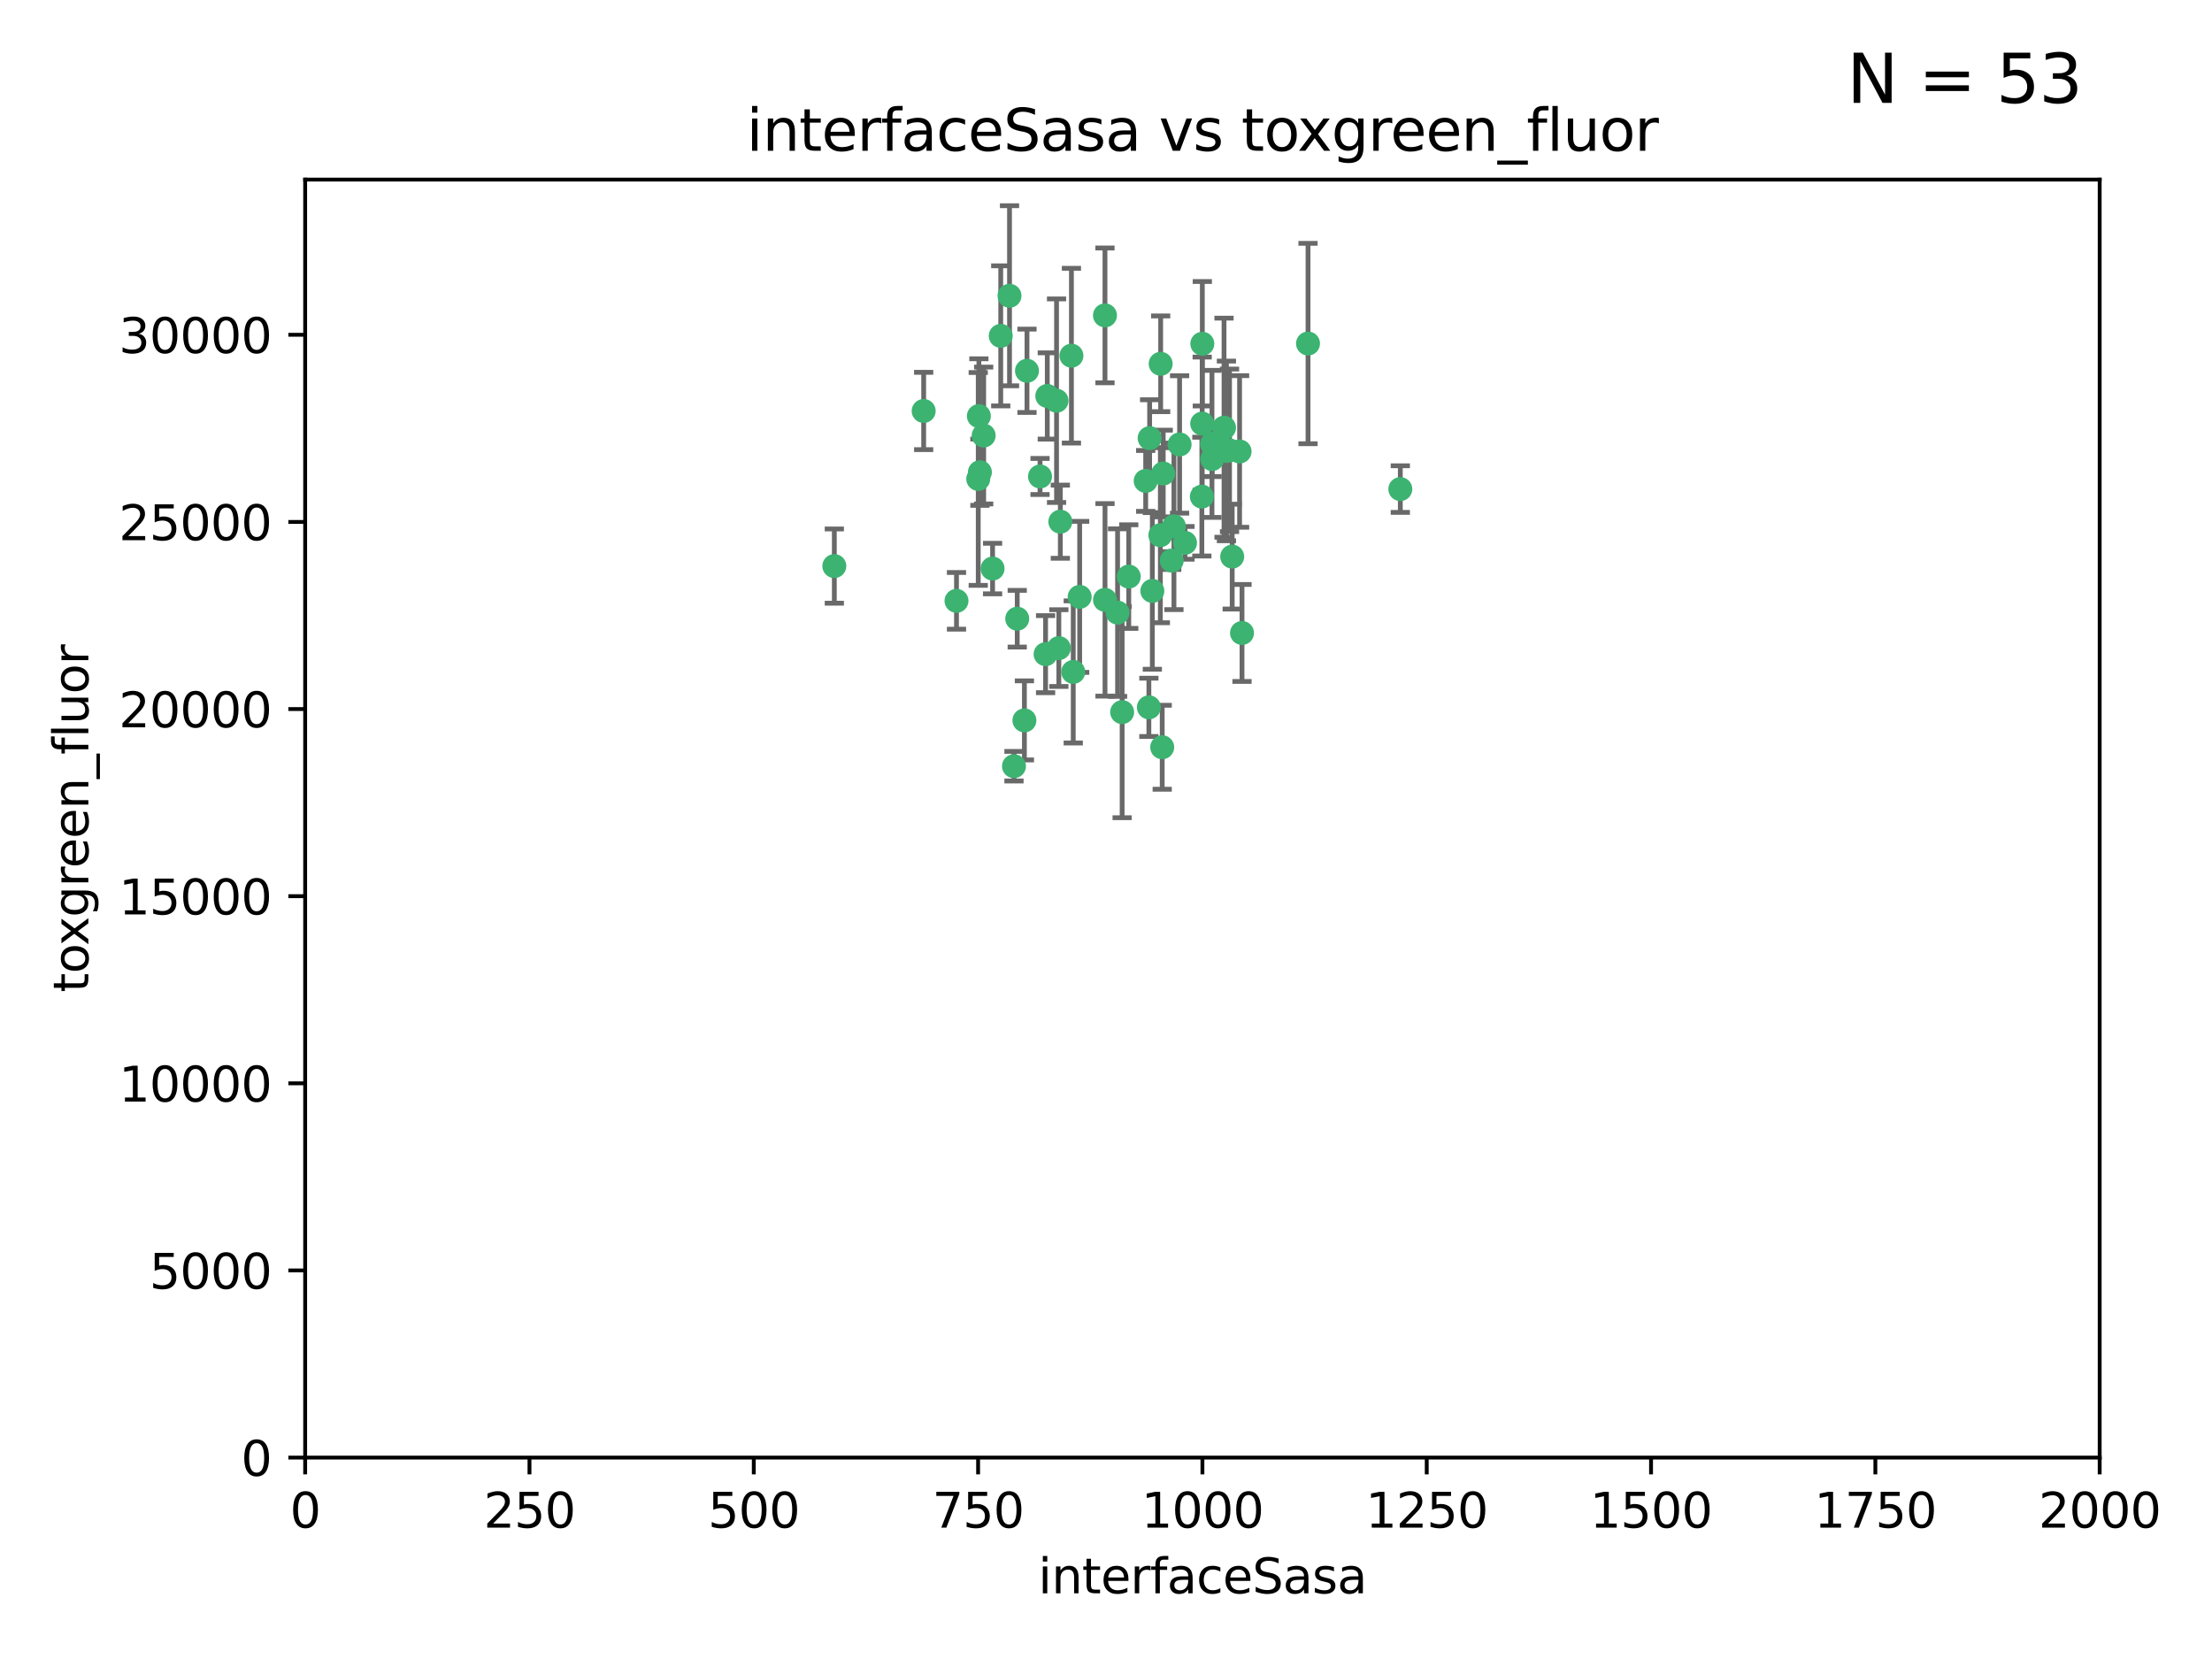 <?xml version="1.0" encoding="utf-8" standalone="no"?>
<!DOCTYPE svg PUBLIC "-//W3C//DTD SVG 1.1//EN"
  "http://www.w3.org/Graphics/SVG/1.1/DTD/svg11.dtd">
<svg xmlns:xlink="http://www.w3.org/1999/xlink" width="460.8pt" height="345.6pt" viewBox="0 0 460.8 345.6" xmlns="http://www.w3.org/2000/svg" version="1.1">
 <defs>
  <style type="text/css">*{stroke-linejoin: round; stroke-linecap: butt}</style>
 </defs>
 <g id="figure_1">
  <g id="patch_1">
   <path d="M 0 345.6 
L 460.8 345.6 
L 460.8 0 
L 0 0 
z
" style="fill: #ffffff"/>
  </g>
  <g id="axes_1">
   <g id="patch_2">
    <path d="M 63.571 303.64 
L 437.4 303.64 
L 437.4 37.411 
L 63.571 37.411 
z
" style="fill: #ffffff"/>
   </g>
   <g id="PathCollection_1">
    <defs>
     <path id="m1c63b82107" d="M 0 1.118 
C 0.297 1.118 0.581 1 0.791 0.791 
C 1 0.581 1.118 0.297 1.118 0 
C 1.118 -0.297 1 -0.581 0.791 -0.791 
C 0.581 -1 0.297 -1.118 0 -1.118 
C -0.297 -1.118 -0.581 -1 -0.791 -0.791 
C -1 -0.581 -1.118 -0.297 -1.118 0 
C -1.118 0.297 -1 0.581 -0.791 0.791 
C -0.581 1 -0.297 1.118 0 1.118 
z
" style="stroke: #3cb371"/>
    </defs>
    <g clip-path="url(#p8915ba0eaf)">
     <use xlink:href="#m1c63b82107" x="272.484" y="71.562" style="fill: #3cb371; stroke: #3cb371"/>
     <use xlink:href="#m1c63b82107" x="242.323" y="98.642" style="fill: #3cb371; stroke: #3cb371"/>
     <use xlink:href="#m1c63b82107" x="239.489" y="91.274" style="fill: #3cb371; stroke: #3cb371"/>
     <use xlink:href="#m1c63b82107" x="250.437" y="88.246" style="fill: #3cb371; stroke: #3cb371"/>
     <use xlink:href="#m1c63b82107" x="218.168" y="82.485" style="fill: #3cb371; stroke: #3cb371"/>
     <use xlink:href="#m1c63b82107" x="254.987" y="89.097" style="fill: #3cb371; stroke: #3cb371"/>
     <use xlink:href="#m1c63b82107" x="220.886" y="108.676" style="fill: #3cb371; stroke: #3cb371"/>
     <use xlink:href="#m1c63b82107" x="241.787" y="75.786" style="fill: #3cb371; stroke: #3cb371"/>
     <use xlink:href="#m1c63b82107" x="258.229" y="94.046" style="fill: #3cb371; stroke: #3cb371"/>
     <use xlink:href="#m1c63b82107" x="230.194" y="124.965" style="fill: #3cb371; stroke: #3cb371"/>
     <use xlink:href="#m1c63b82107" x="255.489" y="93.933" style="fill: #3cb371; stroke: #3cb371"/>
     <use xlink:href="#m1c63b82107" x="256.689" y="115.953" style="fill: #3cb371; stroke: #3cb371"/>
     <use xlink:href="#m1c63b82107" x="244.553" y="109.646" style="fill: #3cb371; stroke: #3cb371"/>
     <use xlink:href="#m1c63b82107" x="250.368" y="103.453" style="fill: #3cb371; stroke: #3cb371"/>
     <use xlink:href="#m1c63b82107" x="230.187" y="65.701" style="fill: #3cb371; stroke: #3cb371"/>
     <use xlink:href="#m1c63b82107" x="240.054" y="123.098" style="fill: #3cb371; stroke: #3cb371"/>
     <use xlink:href="#m1c63b82107" x="246.854" y="113.087" style="fill: #3cb371; stroke: #3cb371"/>
     <use xlink:href="#m1c63b82107" x="223.198" y="74.096" style="fill: #3cb371; stroke: #3cb371"/>
     <use xlink:href="#m1c63b82107" x="258.734" y="131.86" style="fill: #3cb371; stroke: #3cb371"/>
     <use xlink:href="#m1c63b82107" x="256.134" y="93.812" style="fill: #3cb371; stroke: #3cb371"/>
     <use xlink:href="#m1c63b82107" x="233.762" y="148.348" style="fill: #3cb371; stroke: #3cb371"/>
     <use xlink:href="#m1c63b82107" x="235.142" y="120.112" style="fill: #3cb371; stroke: #3cb371"/>
     <use xlink:href="#m1c63b82107" x="220.097" y="83.475" style="fill: #3cb371; stroke: #3cb371"/>
     <use xlink:href="#m1c63b82107" x="241.725" y="111.491" style="fill: #3cb371; stroke: #3cb371"/>
     <use xlink:href="#m1c63b82107" x="238.669" y="100.184" style="fill: #3cb371; stroke: #3cb371"/>
     <use xlink:href="#m1c63b82107" x="252.51" y="95.627" style="fill: #3cb371; stroke: #3cb371"/>
     <use xlink:href="#m1c63b82107" x="206.772" y="118.44" style="fill: #3cb371; stroke: #3cb371"/>
     <use xlink:href="#m1c63b82107" x="244.091" y="116.779" style="fill: #3cb371; stroke: #3cb371"/>
     <use xlink:href="#m1c63b82107" x="211.908" y="128.887" style="fill: #3cb371; stroke: #3cb371"/>
     <use xlink:href="#m1c63b82107" x="213.404" y="150.071" style="fill: #3cb371; stroke: #3cb371"/>
     <use xlink:href="#m1c63b82107" x="204.131" y="98.37" style="fill: #3cb371; stroke: #3cb371"/>
     <use xlink:href="#m1c63b82107" x="245.731" y="92.588" style="fill: #3cb371; stroke: #3cb371"/>
     <use xlink:href="#m1c63b82107" x="216.658" y="99.258" style="fill: #3cb371; stroke: #3cb371"/>
     <use xlink:href="#m1c63b82107" x="204.916" y="90.728" style="fill: #3cb371; stroke: #3cb371"/>
     <use xlink:href="#m1c63b82107" x="192.417" y="85.613" style="fill: #3cb371; stroke: #3cb371"/>
     <use xlink:href="#m1c63b82107" x="291.711" y="101.886" style="fill: #3cb371; stroke: #3cb371"/>
     <use xlink:href="#m1c63b82107" x="224.916" y="124.337" style="fill: #3cb371; stroke: #3cb371"/>
     <use xlink:href="#m1c63b82107" x="250.465" y="71.61" style="fill: #3cb371; stroke: #3cb371"/>
     <use xlink:href="#m1c63b82107" x="199.256" y="125.166" style="fill: #3cb371; stroke: #3cb371"/>
     <use xlink:href="#m1c63b82107" x="220.577" y="135.009" style="fill: #3cb371; stroke: #3cb371"/>
     <use xlink:href="#m1c63b82107" x="242.11" y="155.667" style="fill: #3cb371; stroke: #3cb371"/>
     <use xlink:href="#m1c63b82107" x="223.577" y="139.974" style="fill: #3cb371; stroke: #3cb371"/>
     <use xlink:href="#m1c63b82107" x="208.473" y="69.968" style="fill: #3cb371; stroke: #3cb371"/>
     <use xlink:href="#m1c63b82107" x="203.92" y="86.674" style="fill: #3cb371; stroke: #3cb371"/>
     <use xlink:href="#m1c63b82107" x="239.332" y="147.35" style="fill: #3cb371; stroke: #3cb371"/>
     <use xlink:href="#m1c63b82107" x="210.301" y="61.614" style="fill: #3cb371; stroke: #3cb371"/>
     <use xlink:href="#m1c63b82107" x="252.476" y="92.47" style="fill: #3cb371; stroke: #3cb371"/>
     <use xlink:href="#m1c63b82107" x="203.785" y="99.771" style="fill: #3cb371; stroke: #3cb371"/>
     <use xlink:href="#m1c63b82107" x="213.94" y="77.242" style="fill: #3cb371; stroke: #3cb371"/>
     <use xlink:href="#m1c63b82107" x="211.23" y="159.611" style="fill: #3cb371; stroke: #3cb371"/>
     <use xlink:href="#m1c63b82107" x="232.811" y="127.616" style="fill: #3cb371; stroke: #3cb371"/>
     <use xlink:href="#m1c63b82107" x="217.815" y="136.272" style="fill: #3cb371; stroke: #3cb371"/>
     <use xlink:href="#m1c63b82107" x="173.806" y="117.924" style="fill: #3cb371; stroke: #3cb371"/>
    </g>
   </g>
   <g id="matplotlib.axis_1">
    <g id="xtick_1">
     <g id="line2d_1">
      <defs>
       <path id="mf399a875c9" d="M 0 0 
L 0 3.5 
" style="stroke: #000000; stroke-width: 0.8"/>
      </defs>
      <g>
       <use xlink:href="#mf399a875c9" x="63.571" y="303.64" style="stroke: #000000; stroke-width: 0.8"/>
      </g>
     </g>
     <g id="text_1">
      <!-- 0 -->
      <g transform="translate(60.39 318.238)scale(0.1 -0.1)">
       <defs>
        <path id="DejaVuSans-30" d="M 2034 4250 
Q 1547 4250 1301 3770 
Q 1056 3291 1056 2328 
Q 1056 1369 1301 889 
Q 1547 409 2034 409 
Q 2525 409 2770 889 
Q 3016 1369 3016 2328 
Q 3016 3291 2770 3770 
Q 2525 4250 2034 4250 
z
M 2034 4750 
Q 2819 4750 3233 4129 
Q 3647 3509 3647 2328 
Q 3647 1150 3233 529 
Q 2819 -91 2034 -91 
Q 1250 -91 836 529 
Q 422 1150 422 2328 
Q 422 3509 836 4129 
Q 1250 4750 2034 4750 
z
" transform="scale(0.016)"/>
       </defs>
       <use xlink:href="#DejaVuSans-30"/>
      </g>
     </g>
    </g>
    <g id="xtick_2">
     <g id="line2d_2">
      <g>
       <use xlink:href="#mf399a875c9" x="110.3" y="303.64" style="stroke: #000000; stroke-width: 0.8"/>
      </g>
     </g>
     <g id="text_2">
      <!-- 250 -->
      <g transform="translate(100.756 318.238)scale(0.1 -0.1)">
       <defs>
        <path id="DejaVuSans-32" d="M 1228 531 
L 3431 531 
L 3431 0 
L 469 0 
L 469 531 
Q 828 903 1448 1529 
Q 2069 2156 2228 2338 
Q 2531 2678 2651 2914 
Q 2772 3150 2772 3378 
Q 2772 3750 2511 3984 
Q 2250 4219 1831 4219 
Q 1534 4219 1204 4116 
Q 875 4013 500 3803 
L 500 4441 
Q 881 4594 1212 4672 
Q 1544 4750 1819 4750 
Q 2544 4750 2975 4387 
Q 3406 4025 3406 3419 
Q 3406 3131 3298 2873 
Q 3191 2616 2906 2266 
Q 2828 2175 2409 1742 
Q 1991 1309 1228 531 
z
" transform="scale(0.016)"/>
        <path id="DejaVuSans-35" d="M 691 4666 
L 3169 4666 
L 3169 4134 
L 1269 4134 
L 1269 2991 
Q 1406 3038 1543 3061 
Q 1681 3084 1819 3084 
Q 2600 3084 3056 2656 
Q 3513 2228 3513 1497 
Q 3513 744 3044 326 
Q 2575 -91 1722 -91 
Q 1428 -91 1123 -41 
Q 819 9 494 109 
L 494 744 
Q 775 591 1075 516 
Q 1375 441 1709 441 
Q 2250 441 2565 725 
Q 2881 1009 2881 1497 
Q 2881 1984 2565 2268 
Q 2250 2553 1709 2553 
Q 1456 2553 1204 2497 
Q 953 2441 691 2322 
L 691 4666 
z
" transform="scale(0.016)"/>
       </defs>
       <use xlink:href="#DejaVuSans-32"/>
       <use xlink:href="#DejaVuSans-35" x="63.623"/>
       <use xlink:href="#DejaVuSans-30" x="127.246"/>
      </g>
     </g>
    </g>
    <g id="xtick_3">
     <g id="line2d_3">
      <g>
       <use xlink:href="#mf399a875c9" x="157.028" y="303.64" style="stroke: #000000; stroke-width: 0.8"/>
      </g>
     </g>
     <g id="text_3">
      <!-- 500 -->
      <g transform="translate(147.485 318.238)scale(0.1 -0.1)">
       <use xlink:href="#DejaVuSans-35"/>
       <use xlink:href="#DejaVuSans-30" x="63.623"/>
       <use xlink:href="#DejaVuSans-30" x="127.246"/>
      </g>
     </g>
    </g>
    <g id="xtick_4">
     <g id="line2d_4">
      <g>
       <use xlink:href="#mf399a875c9" x="203.757" y="303.64" style="stroke: #000000; stroke-width: 0.8"/>
      </g>
     </g>
     <g id="text_4">
      <!-- 750 -->
      <g transform="translate(194.213 318.238)scale(0.1 -0.1)">
       <defs>
        <path id="DejaVuSans-37" d="M 525 4666 
L 3525 4666 
L 3525 4397 
L 1831 0 
L 1172 0 
L 2766 4134 
L 525 4134 
L 525 4666 
z
" transform="scale(0.016)"/>
       </defs>
       <use xlink:href="#DejaVuSans-37"/>
       <use xlink:href="#DejaVuSans-35" x="63.623"/>
       <use xlink:href="#DejaVuSans-30" x="127.246"/>
      </g>
     </g>
    </g>
    <g id="xtick_5">
     <g id="line2d_5">
      <g>
       <use xlink:href="#mf399a875c9" x="250.486" y="303.64" style="stroke: #000000; stroke-width: 0.8"/>
      </g>
     </g>
     <g id="text_5">
      <!-- 1000 -->
      <g transform="translate(237.761 318.238)scale(0.1 -0.1)">
       <defs>
        <path id="DejaVuSans-31" d="M 794 531 
L 1825 531 
L 1825 4091 
L 703 3866 
L 703 4441 
L 1819 4666 
L 2450 4666 
L 2450 531 
L 3481 531 
L 3481 0 
L 794 0 
L 794 531 
z
" transform="scale(0.016)"/>
       </defs>
       <use xlink:href="#DejaVuSans-31"/>
       <use xlink:href="#DejaVuSans-30" x="63.623"/>
       <use xlink:href="#DejaVuSans-30" x="127.246"/>
       <use xlink:href="#DejaVuSans-30" x="190.869"/>
      </g>
     </g>
    </g>
    <g id="xtick_6">
     <g id="line2d_6">
      <g>
       <use xlink:href="#mf399a875c9" x="297.214" y="303.64" style="stroke: #000000; stroke-width: 0.8"/>
      </g>
     </g>
     <g id="text_6">
      <!-- 1250 -->
      <g transform="translate(284.489 318.238)scale(0.1 -0.1)">
       <use xlink:href="#DejaVuSans-31"/>
       <use xlink:href="#DejaVuSans-32" x="63.623"/>
       <use xlink:href="#DejaVuSans-35" x="127.246"/>
       <use xlink:href="#DejaVuSans-30" x="190.869"/>
      </g>
     </g>
    </g>
    <g id="xtick_7">
     <g id="line2d_7">
      <g>
       <use xlink:href="#mf399a875c9" x="343.943" y="303.64" style="stroke: #000000; stroke-width: 0.8"/>
      </g>
     </g>
     <g id="text_7">
      <!-- 1500 -->
      <g transform="translate(331.218 318.238)scale(0.1 -0.1)">
       <use xlink:href="#DejaVuSans-31"/>
       <use xlink:href="#DejaVuSans-35" x="63.623"/>
       <use xlink:href="#DejaVuSans-30" x="127.246"/>
       <use xlink:href="#DejaVuSans-30" x="190.869"/>
      </g>
     </g>
    </g>
    <g id="xtick_8">
     <g id="line2d_8">
      <g>
       <use xlink:href="#mf399a875c9" x="390.671" y="303.64" style="stroke: #000000; stroke-width: 0.8"/>
      </g>
     </g>
     <g id="text_8">
      <!-- 1750 -->
      <g transform="translate(377.946 318.238)scale(0.1 -0.1)">
       <use xlink:href="#DejaVuSans-31"/>
       <use xlink:href="#DejaVuSans-37" x="63.623"/>
       <use xlink:href="#DejaVuSans-35" x="127.246"/>
       <use xlink:href="#DejaVuSans-30" x="190.869"/>
      </g>
     </g>
    </g>
    <g id="xtick_9">
     <g id="line2d_9">
      <g>
       <use xlink:href="#mf399a875c9" x="437.4" y="303.64" style="stroke: #000000; stroke-width: 0.8"/>
      </g>
     </g>
     <g id="text_9">
      <!-- 2000 -->
      <g transform="translate(424.675 318.238)scale(0.1 -0.1)">
       <use xlink:href="#DejaVuSans-32"/>
       <use xlink:href="#DejaVuSans-30" x="63.623"/>
       <use xlink:href="#DejaVuSans-30" x="127.246"/>
       <use xlink:href="#DejaVuSans-30" x="190.869"/>
      </g>
     </g>
    </g>
    <g id="text_10">
     <!-- interfaceSasa -->
     <g transform="translate(216.279 331.917)scale(0.1 -0.1)">
      <defs>
       <path id="DejaVuSans-69" d="M 603 3500 
L 1178 3500 
L 1178 0 
L 603 0 
L 603 3500 
z
M 603 4863 
L 1178 4863 
L 1178 4134 
L 603 4134 
L 603 4863 
z
" transform="scale(0.016)"/>
       <path id="DejaVuSans-6e" d="M 3513 2113 
L 3513 0 
L 2938 0 
L 2938 2094 
Q 2938 2591 2744 2837 
Q 2550 3084 2163 3084 
Q 1697 3084 1428 2787 
Q 1159 2491 1159 1978 
L 1159 0 
L 581 0 
L 581 3500 
L 1159 3500 
L 1159 2956 
Q 1366 3272 1645 3428 
Q 1925 3584 2291 3584 
Q 2894 3584 3203 3211 
Q 3513 2838 3513 2113 
z
" transform="scale(0.016)"/>
       <path id="DejaVuSans-74" d="M 1172 4494 
L 1172 3500 
L 2356 3500 
L 2356 3053 
L 1172 3053 
L 1172 1153 
Q 1172 725 1289 603 
Q 1406 481 1766 481 
L 2356 481 
L 2356 0 
L 1766 0 
Q 1100 0 847 248 
Q 594 497 594 1153 
L 594 3053 
L 172 3053 
L 172 3500 
L 594 3500 
L 594 4494 
L 1172 4494 
z
" transform="scale(0.016)"/>
       <path id="DejaVuSans-65" d="M 3597 1894 
L 3597 1613 
L 953 1613 
Q 991 1019 1311 708 
Q 1631 397 2203 397 
Q 2534 397 2845 478 
Q 3156 559 3463 722 
L 3463 178 
Q 3153 47 2828 -22 
Q 2503 -91 2169 -91 
Q 1331 -91 842 396 
Q 353 884 353 1716 
Q 353 2575 817 3079 
Q 1281 3584 2069 3584 
Q 2775 3584 3186 3129 
Q 3597 2675 3597 1894 
z
M 3022 2063 
Q 3016 2534 2758 2815 
Q 2500 3097 2075 3097 
Q 1594 3097 1305 2825 
Q 1016 2553 972 2059 
L 3022 2063 
z
" transform="scale(0.016)"/>
       <path id="DejaVuSans-72" d="M 2631 2963 
Q 2534 3019 2420 3045 
Q 2306 3072 2169 3072 
Q 1681 3072 1420 2755 
Q 1159 2438 1159 1844 
L 1159 0 
L 581 0 
L 581 3500 
L 1159 3500 
L 1159 2956 
Q 1341 3275 1631 3429 
Q 1922 3584 2338 3584 
Q 2397 3584 2469 3576 
Q 2541 3569 2628 3553 
L 2631 2963 
z
" transform="scale(0.016)"/>
       <path id="DejaVuSans-66" d="M 2375 4863 
L 2375 4384 
L 1825 4384 
Q 1516 4384 1395 4259 
Q 1275 4134 1275 3809 
L 1275 3500 
L 2222 3500 
L 2222 3053 
L 1275 3053 
L 1275 0 
L 697 0 
L 697 3053 
L 147 3053 
L 147 3500 
L 697 3500 
L 697 3744 
Q 697 4328 969 4595 
Q 1241 4863 1831 4863 
L 2375 4863 
z
" transform="scale(0.016)"/>
       <path id="DejaVuSans-61" d="M 2194 1759 
Q 1497 1759 1228 1600 
Q 959 1441 959 1056 
Q 959 750 1161 570 
Q 1363 391 1709 391 
Q 2188 391 2477 730 
Q 2766 1069 2766 1631 
L 2766 1759 
L 2194 1759 
z
M 3341 1997 
L 3341 0 
L 2766 0 
L 2766 531 
Q 2569 213 2275 61 
Q 1981 -91 1556 -91 
Q 1019 -91 701 211 
Q 384 513 384 1019 
Q 384 1609 779 1909 
Q 1175 2209 1959 2209 
L 2766 2209 
L 2766 2266 
Q 2766 2663 2505 2880 
Q 2244 3097 1772 3097 
Q 1472 3097 1187 3025 
Q 903 2953 641 2809 
L 641 3341 
Q 956 3463 1253 3523 
Q 1550 3584 1831 3584 
Q 2591 3584 2966 3190 
Q 3341 2797 3341 1997 
z
" transform="scale(0.016)"/>
       <path id="DejaVuSans-63" d="M 3122 3366 
L 3122 2828 
Q 2878 2963 2633 3030 
Q 2388 3097 2138 3097 
Q 1578 3097 1268 2742 
Q 959 2388 959 1747 
Q 959 1106 1268 751 
Q 1578 397 2138 397 
Q 2388 397 2633 464 
Q 2878 531 3122 666 
L 3122 134 
Q 2881 22 2623 -34 
Q 2366 -91 2075 -91 
Q 1284 -91 818 406 
Q 353 903 353 1747 
Q 353 2603 823 3093 
Q 1294 3584 2113 3584 
Q 2378 3584 2631 3529 
Q 2884 3475 3122 3366 
z
" transform="scale(0.016)"/>
       <path id="DejaVuSans-53" d="M 3425 4513 
L 3425 3897 
Q 3066 4069 2747 4153 
Q 2428 4238 2131 4238 
Q 1616 4238 1336 4038 
Q 1056 3838 1056 3469 
Q 1056 3159 1242 3001 
Q 1428 2844 1947 2747 
L 2328 2669 
Q 3034 2534 3370 2195 
Q 3706 1856 3706 1288 
Q 3706 609 3251 259 
Q 2797 -91 1919 -91 
Q 1588 -91 1214 -16 
Q 841 59 441 206 
L 441 856 
Q 825 641 1194 531 
Q 1563 422 1919 422 
Q 2459 422 2753 634 
Q 3047 847 3047 1241 
Q 3047 1584 2836 1778 
Q 2625 1972 2144 2069 
L 1759 2144 
Q 1053 2284 737 2584 
Q 422 2884 422 3419 
Q 422 4038 858 4394 
Q 1294 4750 2059 4750 
Q 2388 4750 2728 4690 
Q 3069 4631 3425 4513 
z
" transform="scale(0.016)"/>
       <path id="DejaVuSans-73" d="M 2834 3397 
L 2834 2853 
Q 2591 2978 2328 3040 
Q 2066 3103 1784 3103 
Q 1356 3103 1142 2972 
Q 928 2841 928 2578 
Q 928 2378 1081 2264 
Q 1234 2150 1697 2047 
L 1894 2003 
Q 2506 1872 2764 1633 
Q 3022 1394 3022 966 
Q 3022 478 2636 193 
Q 2250 -91 1575 -91 
Q 1294 -91 989 -36 
Q 684 19 347 128 
L 347 722 
Q 666 556 975 473 
Q 1284 391 1588 391 
Q 1994 391 2212 530 
Q 2431 669 2431 922 
Q 2431 1156 2273 1281 
Q 2116 1406 1581 1522 
L 1381 1569 
Q 847 1681 609 1914 
Q 372 2147 372 2553 
Q 372 3047 722 3315 
Q 1072 3584 1716 3584 
Q 2034 3584 2315 3537 
Q 2597 3491 2834 3397 
z
" transform="scale(0.016)"/>
      </defs>
      <use xlink:href="#DejaVuSans-69"/>
      <use xlink:href="#DejaVuSans-6e" x="27.783"/>
      <use xlink:href="#DejaVuSans-74" x="91.162"/>
      <use xlink:href="#DejaVuSans-65" x="130.371"/>
      <use xlink:href="#DejaVuSans-72" x="191.895"/>
      <use xlink:href="#DejaVuSans-66" x="233.008"/>
      <use xlink:href="#DejaVuSans-61" x="268.213"/>
      <use xlink:href="#DejaVuSans-63" x="329.492"/>
      <use xlink:href="#DejaVuSans-65" x="384.473"/>
      <use xlink:href="#DejaVuSans-53" x="445.996"/>
      <use xlink:href="#DejaVuSans-61" x="509.473"/>
      <use xlink:href="#DejaVuSans-73" x="570.752"/>
      <use xlink:href="#DejaVuSans-61" x="622.852"/>
     </g>
    </g>
   </g>
   <g id="matplotlib.axis_2">
    <g id="ytick_1">
     <g id="line2d_10">
      <defs>
       <path id="mf61029eb25" d="M 0 0 
L -3.5 0 
" style="stroke: #000000; stroke-width: 0.8"/>
      </defs>
      <g>
       <use xlink:href="#mf61029eb25" x="63.571" y="303.64" style="stroke: #000000; stroke-width: 0.8"/>
      </g>
     </g>
     <g id="text_11">
      <!-- 0 -->
      <g transform="translate(50.209 307.439)scale(0.1 -0.1)">
       <use xlink:href="#DejaVuSans-30"/>
      </g>
     </g>
    </g>
    <g id="ytick_2">
     <g id="line2d_11">
      <g>
       <use xlink:href="#mf61029eb25" x="63.571" y="264.657" style="stroke: #000000; stroke-width: 0.8"/>
      </g>
     </g>
     <g id="text_12">
      <!-- 5000 -->
      <g transform="translate(31.121 268.457)scale(0.1 -0.1)">
       <use xlink:href="#DejaVuSans-35"/>
       <use xlink:href="#DejaVuSans-30" x="63.623"/>
       <use xlink:href="#DejaVuSans-30" x="127.246"/>
       <use xlink:href="#DejaVuSans-30" x="190.869"/>
      </g>
     </g>
    </g>
    <g id="ytick_3">
     <g id="line2d_12">
      <g>
       <use xlink:href="#mf61029eb25" x="63.571" y="225.675" style="stroke: #000000; stroke-width: 0.8"/>
      </g>
     </g>
     <g id="text_13">
      <!-- 10000 -->
      <g transform="translate(24.759 229.474)scale(0.1 -0.1)">
       <use xlink:href="#DejaVuSans-31"/>
       <use xlink:href="#DejaVuSans-30" x="63.623"/>
       <use xlink:href="#DejaVuSans-30" x="127.246"/>
       <use xlink:href="#DejaVuSans-30" x="190.869"/>
       <use xlink:href="#DejaVuSans-30" x="254.492"/>
      </g>
     </g>
    </g>
    <g id="ytick_4">
     <g id="line2d_13">
      <g>
       <use xlink:href="#mf61029eb25" x="63.571" y="186.692" style="stroke: #000000; stroke-width: 0.8"/>
      </g>
     </g>
     <g id="text_14">
      <!-- 15000 -->
      <g transform="translate(24.759 190.492)scale(0.1 -0.1)">
       <use xlink:href="#DejaVuSans-31"/>
       <use xlink:href="#DejaVuSans-35" x="63.623"/>
       <use xlink:href="#DejaVuSans-30" x="127.246"/>
       <use xlink:href="#DejaVuSans-30" x="190.869"/>
       <use xlink:href="#DejaVuSans-30" x="254.492"/>
      </g>
     </g>
    </g>
    <g id="ytick_5">
     <g id="line2d_14">
      <g>
       <use xlink:href="#mf61029eb25" x="63.571" y="147.71" style="stroke: #000000; stroke-width: 0.8"/>
      </g>
     </g>
     <g id="text_15">
      <!-- 20000 -->
      <g transform="translate(24.759 151.509)scale(0.1 -0.1)">
       <use xlink:href="#DejaVuSans-32"/>
       <use xlink:href="#DejaVuSans-30" x="63.623"/>
       <use xlink:href="#DejaVuSans-30" x="127.246"/>
       <use xlink:href="#DejaVuSans-30" x="190.869"/>
       <use xlink:href="#DejaVuSans-30" x="254.492"/>
      </g>
     </g>
    </g>
    <g id="ytick_6">
     <g id="line2d_15">
      <g>
       <use xlink:href="#mf61029eb25" x="63.571" y="108.727" style="stroke: #000000; stroke-width: 0.8"/>
      </g>
     </g>
     <g id="text_16">
      <!-- 25000 -->
      <g transform="translate(24.759 112.527)scale(0.1 -0.1)">
       <use xlink:href="#DejaVuSans-32"/>
       <use xlink:href="#DejaVuSans-35" x="63.623"/>
       <use xlink:href="#DejaVuSans-30" x="127.246"/>
       <use xlink:href="#DejaVuSans-30" x="190.869"/>
       <use xlink:href="#DejaVuSans-30" x="254.492"/>
      </g>
     </g>
    </g>
    <g id="ytick_7">
     <g id="line2d_16">
      <g>
       <use xlink:href="#mf61029eb25" x="63.571" y="69.745" style="stroke: #000000; stroke-width: 0.8"/>
      </g>
     </g>
     <g id="text_17">
      <!-- 30000 -->
      <g transform="translate(24.759 73.544)scale(0.1 -0.1)">
       <defs>
        <path id="DejaVuSans-33" d="M 2597 2516 
Q 3050 2419 3304 2112 
Q 3559 1806 3559 1356 
Q 3559 666 3084 287 
Q 2609 -91 1734 -91 
Q 1441 -91 1130 -33 
Q 819 25 488 141 
L 488 750 
Q 750 597 1062 519 
Q 1375 441 1716 441 
Q 2309 441 2620 675 
Q 2931 909 2931 1356 
Q 2931 1769 2642 2001 
Q 2353 2234 1838 2234 
L 1294 2234 
L 1294 2753 
L 1863 2753 
Q 2328 2753 2575 2939 
Q 2822 3125 2822 3475 
Q 2822 3834 2567 4026 
Q 2313 4219 1838 4219 
Q 1578 4219 1281 4162 
Q 984 4106 628 3988 
L 628 4550 
Q 988 4650 1302 4700 
Q 1616 4750 1894 4750 
Q 2613 4750 3031 4423 
Q 3450 4097 3450 3541 
Q 3450 3153 3228 2886 
Q 3006 2619 2597 2516 
z
" transform="scale(0.016)"/>
       </defs>
       <use xlink:href="#DejaVuSans-33"/>
       <use xlink:href="#DejaVuSans-30" x="63.623"/>
       <use xlink:href="#DejaVuSans-30" x="127.246"/>
       <use xlink:href="#DejaVuSans-30" x="190.869"/>
       <use xlink:href="#DejaVuSans-30" x="254.492"/>
      </g>
     </g>
    </g>
    <g id="text_18">
     <!-- toxgreen_fluor -->
     <g transform="translate(18.401 206.72)rotate(-90)scale(0.1 -0.1)">
      <defs>
       <path id="DejaVuSans-6f" d="M 1959 3097 
Q 1497 3097 1228 2736 
Q 959 2375 959 1747 
Q 959 1119 1226 758 
Q 1494 397 1959 397 
Q 2419 397 2687 759 
Q 2956 1122 2956 1747 
Q 2956 2369 2687 2733 
Q 2419 3097 1959 3097 
z
M 1959 3584 
Q 2709 3584 3137 3096 
Q 3566 2609 3566 1747 
Q 3566 888 3137 398 
Q 2709 -91 1959 -91 
Q 1206 -91 779 398 
Q 353 888 353 1747 
Q 353 2609 779 3096 
Q 1206 3584 1959 3584 
z
" transform="scale(0.016)"/>
       <path id="DejaVuSans-78" d="M 3513 3500 
L 2247 1797 
L 3578 0 
L 2900 0 
L 1881 1375 
L 863 0 
L 184 0 
L 1544 1831 
L 300 3500 
L 978 3500 
L 1906 2253 
L 2834 3500 
L 3513 3500 
z
" transform="scale(0.016)"/>
       <path id="DejaVuSans-67" d="M 2906 1791 
Q 2906 2416 2648 2759 
Q 2391 3103 1925 3103 
Q 1463 3103 1205 2759 
Q 947 2416 947 1791 
Q 947 1169 1205 825 
Q 1463 481 1925 481 
Q 2391 481 2648 825 
Q 2906 1169 2906 1791 
z
M 3481 434 
Q 3481 -459 3084 -895 
Q 2688 -1331 1869 -1331 
Q 1566 -1331 1297 -1286 
Q 1028 -1241 775 -1147 
L 775 -588 
Q 1028 -725 1275 -790 
Q 1522 -856 1778 -856 
Q 2344 -856 2625 -561 
Q 2906 -266 2906 331 
L 2906 616 
Q 2728 306 2450 153 
Q 2172 0 1784 0 
Q 1141 0 747 490 
Q 353 981 353 1791 
Q 353 2603 747 3093 
Q 1141 3584 1784 3584 
Q 2172 3584 2450 3431 
Q 2728 3278 2906 2969 
L 2906 3500 
L 3481 3500 
L 3481 434 
z
" transform="scale(0.016)"/>
       <path id="DejaVuSans-5f" d="M 3263 -1063 
L 3263 -1509 
L -63 -1509 
L -63 -1063 
L 3263 -1063 
z
" transform="scale(0.016)"/>
       <path id="DejaVuSans-6c" d="M 603 4863 
L 1178 4863 
L 1178 0 
L 603 0 
L 603 4863 
z
" transform="scale(0.016)"/>
       <path id="DejaVuSans-75" d="M 544 1381 
L 544 3500 
L 1119 3500 
L 1119 1403 
Q 1119 906 1312 657 
Q 1506 409 1894 409 
Q 2359 409 2629 706 
Q 2900 1003 2900 1516 
L 2900 3500 
L 3475 3500 
L 3475 0 
L 2900 0 
L 2900 538 
Q 2691 219 2414 64 
Q 2138 -91 1772 -91 
Q 1169 -91 856 284 
Q 544 659 544 1381 
z
M 1991 3584 
L 1991 3584 
z
" transform="scale(0.016)"/>
      </defs>
      <use xlink:href="#DejaVuSans-74"/>
      <use xlink:href="#DejaVuSans-6f" x="39.209"/>
      <use xlink:href="#DejaVuSans-78" x="97.266"/>
      <use xlink:href="#DejaVuSans-67" x="156.445"/>
      <use xlink:href="#DejaVuSans-72" x="219.922"/>
      <use xlink:href="#DejaVuSans-65" x="258.785"/>
      <use xlink:href="#DejaVuSans-65" x="320.309"/>
      <use xlink:href="#DejaVuSans-6e" x="381.832"/>
      <use xlink:href="#DejaVuSans-5f" x="445.211"/>
      <use xlink:href="#DejaVuSans-66" x="495.211"/>
      <use xlink:href="#DejaVuSans-6c" x="530.416"/>
      <use xlink:href="#DejaVuSans-75" x="558.199"/>
      <use xlink:href="#DejaVuSans-6f" x="621.578"/>
      <use xlink:href="#DejaVuSans-72" x="682.76"/>
     </g>
    </g>
   </g>
   <g id="LineCollection_1">
    <path d="M 272.484 92.434 
L 272.484 50.691 
" clip-path="url(#p8915ba0eaf)" style="fill: none; stroke: #696969"/>
    <path d="M 242.323 107.67 
L 242.323 89.613 
" clip-path="url(#p8915ba0eaf)" style="fill: none; stroke: #696969"/>
    <path d="M 239.489 99.274 
L 239.489 83.274 
" clip-path="url(#p8915ba0eaf)" style="fill: none; stroke: #696969"/>
    <path d="M 250.437 102.106 
L 250.437 74.386 
" clip-path="url(#p8915ba0eaf)" style="fill: none; stroke: #696969"/>
    <path d="M 218.168 91.472 
L 218.168 73.498 
" clip-path="url(#p8915ba0eaf)" style="fill: none; stroke: #696969"/>
    <path d="M 254.987 111.917 
L 254.987 66.277 
" clip-path="url(#p8915ba0eaf)" style="fill: none; stroke: #696969"/>
    <path d="M 220.886 116.296 
L 220.886 101.057 
" clip-path="url(#p8915ba0eaf)" style="fill: none; stroke: #696969"/>
    <path d="M 241.787 85.756 
L 241.787 65.815 
" clip-path="url(#p8915ba0eaf)" style="fill: none; stroke: #696969"/>
    <path d="M 258.229 109.836 
L 258.229 78.257 
" clip-path="url(#p8915ba0eaf)" style="fill: none; stroke: #696969"/>
    <path d="M 230.194 145.018 
L 230.194 104.912 
" clip-path="url(#p8915ba0eaf)" style="fill: none; stroke: #696969"/>
    <path d="M 255.489 112.649 
L 255.489 75.218 
" clip-path="url(#p8915ba0eaf)" style="fill: none; stroke: #696969"/>
    <path d="M 256.689 126.872 
L 256.689 105.035 
" clip-path="url(#p8915ba0eaf)" style="fill: none; stroke: #696969"/>
    <path d="M 244.553 126.988 
L 244.553 92.305 
" clip-path="url(#p8915ba0eaf)" style="fill: none; stroke: #696969"/>
    <path d="M 250.368 115.826 
L 250.368 91.08 
" clip-path="url(#p8915ba0eaf)" style="fill: none; stroke: #696969"/>
    <path d="M 230.187 79.742 
L 230.187 51.66 
" clip-path="url(#p8915ba0eaf)" style="fill: none; stroke: #696969"/>
    <path d="M 240.054 139.415 
L 240.054 106.782 
" clip-path="url(#p8915ba0eaf)" style="fill: none; stroke: #696969"/>
    <path d="M 246.854 116.499 
L 246.854 109.675 
" clip-path="url(#p8915ba0eaf)" style="fill: none; stroke: #696969"/>
    <path d="M 223.198 92.297 
L 223.198 55.894 
" clip-path="url(#p8915ba0eaf)" style="fill: none; stroke: #696969"/>
    <path d="M 258.734 141.961 
L 258.734 121.758 
" clip-path="url(#p8915ba0eaf)" style="fill: none; stroke: #696969"/>
    <path d="M 256.134 110.745 
L 256.134 76.878 
" clip-path="url(#p8915ba0eaf)" style="fill: none; stroke: #696969"/>
    <path d="M 233.762 170.344 
L 233.762 126.351 
" clip-path="url(#p8915ba0eaf)" style="fill: none; stroke: #696969"/>
    <path d="M 235.142 130.905 
L 235.142 109.318 
" clip-path="url(#p8915ba0eaf)" style="fill: none; stroke: #696969"/>
    <path d="M 220.097 104.677 
L 220.097 62.273 
" clip-path="url(#p8915ba0eaf)" style="fill: none; stroke: #696969"/>
    <path d="M 241.725 129.731 
L 241.725 93.252 
" clip-path="url(#p8915ba0eaf)" style="fill: none; stroke: #696969"/>
    <path d="M 238.669 106.525 
L 238.669 93.844 
" clip-path="url(#p8915ba0eaf)" style="fill: none; stroke: #696969"/>
    <path d="M 252.51 99.275 
L 252.51 91.979 
" clip-path="url(#p8915ba0eaf)" style="fill: none; stroke: #696969"/>
    <path d="M 206.772 123.705 
L 206.772 113.176 
" clip-path="url(#p8915ba0eaf)" style="fill: none; stroke: #696969"/>
    <path d="M 244.091 118.632 
L 244.091 114.926 
" clip-path="url(#p8915ba0eaf)" style="fill: none; stroke: #696969"/>
    <path d="M 211.908 134.795 
L 211.908 122.98 
" clip-path="url(#p8915ba0eaf)" style="fill: none; stroke: #696969"/>
    <path d="M 213.404 158.308 
L 213.404 141.834 
" clip-path="url(#p8915ba0eaf)" style="fill: none; stroke: #696969"/>
    <path d="M 204.131 105.271 
L 204.131 91.469 
" clip-path="url(#p8915ba0eaf)" style="fill: none; stroke: #696969"/>
    <path d="M 245.731 106.902 
L 245.731 78.274 
" clip-path="url(#p8915ba0eaf)" style="fill: none; stroke: #696969"/>
    <path d="M 216.658 103.014 
L 216.658 95.503 
" clip-path="url(#p8915ba0eaf)" style="fill: none; stroke: #696969"/>
    <path d="M 204.916 104.986 
L 204.916 76.471 
" clip-path="url(#p8915ba0eaf)" style="fill: none; stroke: #696969"/>
    <path d="M 192.417 93.665 
L 192.417 77.561 
" clip-path="url(#p8915ba0eaf)" style="fill: none; stroke: #696969"/>
    <path d="M 291.711 106.741 
L 291.711 97.032 
" clip-path="url(#p8915ba0eaf)" style="fill: none; stroke: #696969"/>
    <path d="M 224.916 140.07 
L 224.916 108.604 
" clip-path="url(#p8915ba0eaf)" style="fill: none; stroke: #696969"/>
    <path d="M 250.465 84.576 
L 250.465 58.645 
" clip-path="url(#p8915ba0eaf)" style="fill: none; stroke: #696969"/>
    <path d="M 199.256 131.074 
L 199.256 119.258 
" clip-path="url(#p8915ba0eaf)" style="fill: none; stroke: #696969"/>
    <path d="M 220.577 142.998 
L 220.577 127.019 
" clip-path="url(#p8915ba0eaf)" style="fill: none; stroke: #696969"/>
    <path d="M 242.11 164.412 
L 242.11 146.922 
" clip-path="url(#p8915ba0eaf)" style="fill: none; stroke: #696969"/>
    <path d="M 223.577 154.78 
L 223.577 125.169 
" clip-path="url(#p8915ba0eaf)" style="fill: none; stroke: #696969"/>
    <path d="M 208.473 84.559 
L 208.473 55.377 
" clip-path="url(#p8915ba0eaf)" style="fill: none; stroke: #696969"/>
    <path d="M 203.92 98.61 
L 203.92 74.738 
" clip-path="url(#p8915ba0eaf)" style="fill: none; stroke: #696969"/>
    <path d="M 239.332 153.421 
L 239.332 141.28 
" clip-path="url(#p8915ba0eaf)" style="fill: none; stroke: #696969"/>
    <path d="M 210.301 80.373 
L 210.301 42.855 
" clip-path="url(#p8915ba0eaf)" style="fill: none; stroke: #696969"/>
    <path d="M 252.476 107.782 
L 252.476 77.157 
" clip-path="url(#p8915ba0eaf)" style="fill: none; stroke: #696969"/>
    <path d="M 203.785 121.938 
L 203.785 77.604 
" clip-path="url(#p8915ba0eaf)" style="fill: none; stroke: #696969"/>
    <path d="M 213.94 85.92 
L 213.94 68.563 
" clip-path="url(#p8915ba0eaf)" style="fill: none; stroke: #696969"/>
    <path d="M 211.23 162.693 
L 211.23 156.529 
" clip-path="url(#p8915ba0eaf)" style="fill: none; stroke: #696969"/>
    <path d="M 232.811 145.069 
L 232.811 110.164 
" clip-path="url(#p8915ba0eaf)" style="fill: none; stroke: #696969"/>
    <path d="M 217.815 144.297 
L 217.815 128.247 
" clip-path="url(#p8915ba0eaf)" style="fill: none; stroke: #696969"/>
    <path d="M 173.806 125.655 
L 173.806 110.192 
" clip-path="url(#p8915ba0eaf)" style="fill: none; stroke: #696969"/>
   </g>
   <g id="line2d_17">
    <defs>
     <path id="mb7b8207485" d="M 2 0 
L -2 -0 
" style="stroke: #696969"/>
    </defs>
    <g clip-path="url(#p8915ba0eaf)">
     <use xlink:href="#mb7b8207485" x="272.484" y="92.434" style="fill: #696969; stroke: #696969"/>
     <use xlink:href="#mb7b8207485" x="242.323" y="107.67" style="fill: #696969; stroke: #696969"/>
     <use xlink:href="#mb7b8207485" x="239.489" y="99.274" style="fill: #696969; stroke: #696969"/>
     <use xlink:href="#mb7b8207485" x="250.437" y="102.106" style="fill: #696969; stroke: #696969"/>
     <use xlink:href="#mb7b8207485" x="218.168" y="91.472" style="fill: #696969; stroke: #696969"/>
     <use xlink:href="#mb7b8207485" x="254.987" y="111.917" style="fill: #696969; stroke: #696969"/>
     <use xlink:href="#mb7b8207485" x="220.886" y="116.296" style="fill: #696969; stroke: #696969"/>
     <use xlink:href="#mb7b8207485" x="241.787" y="85.756" style="fill: #696969; stroke: #696969"/>
     <use xlink:href="#mb7b8207485" x="258.229" y="109.836" style="fill: #696969; stroke: #696969"/>
     <use xlink:href="#mb7b8207485" x="230.194" y="145.018" style="fill: #696969; stroke: #696969"/>
     <use xlink:href="#mb7b8207485" x="255.489" y="112.649" style="fill: #696969; stroke: #696969"/>
     <use xlink:href="#mb7b8207485" x="256.689" y="126.872" style="fill: #696969; stroke: #696969"/>
     <use xlink:href="#mb7b8207485" x="244.553" y="126.988" style="fill: #696969; stroke: #696969"/>
     <use xlink:href="#mb7b8207485" x="250.368" y="115.826" style="fill: #696969; stroke: #696969"/>
     <use xlink:href="#mb7b8207485" x="230.187" y="79.742" style="fill: #696969; stroke: #696969"/>
     <use xlink:href="#mb7b8207485" x="240.054" y="139.415" style="fill: #696969; stroke: #696969"/>
     <use xlink:href="#mb7b8207485" x="246.854" y="116.499" style="fill: #696969; stroke: #696969"/>
     <use xlink:href="#mb7b8207485" x="223.198" y="92.297" style="fill: #696969; stroke: #696969"/>
     <use xlink:href="#mb7b8207485" x="258.734" y="141.961" style="fill: #696969; stroke: #696969"/>
     <use xlink:href="#mb7b8207485" x="256.134" y="110.745" style="fill: #696969; stroke: #696969"/>
     <use xlink:href="#mb7b8207485" x="233.762" y="170.344" style="fill: #696969; stroke: #696969"/>
     <use xlink:href="#mb7b8207485" x="235.142" y="130.905" style="fill: #696969; stroke: #696969"/>
     <use xlink:href="#mb7b8207485" x="220.097" y="104.677" style="fill: #696969; stroke: #696969"/>
     <use xlink:href="#mb7b8207485" x="241.725" y="129.731" style="fill: #696969; stroke: #696969"/>
     <use xlink:href="#mb7b8207485" x="238.669" y="106.525" style="fill: #696969; stroke: #696969"/>
     <use xlink:href="#mb7b8207485" x="252.51" y="99.275" style="fill: #696969; stroke: #696969"/>
     <use xlink:href="#mb7b8207485" x="206.772" y="123.705" style="fill: #696969; stroke: #696969"/>
     <use xlink:href="#mb7b8207485" x="244.091" y="118.632" style="fill: #696969; stroke: #696969"/>
     <use xlink:href="#mb7b8207485" x="211.908" y="134.795" style="fill: #696969; stroke: #696969"/>
     <use xlink:href="#mb7b8207485" x="213.404" y="158.308" style="fill: #696969; stroke: #696969"/>
     <use xlink:href="#mb7b8207485" x="204.131" y="105.271" style="fill: #696969; stroke: #696969"/>
     <use xlink:href="#mb7b8207485" x="245.731" y="106.902" style="fill: #696969; stroke: #696969"/>
     <use xlink:href="#mb7b8207485" x="216.658" y="103.014" style="fill: #696969; stroke: #696969"/>
     <use xlink:href="#mb7b8207485" x="204.916" y="104.986" style="fill: #696969; stroke: #696969"/>
     <use xlink:href="#mb7b8207485" x="192.417" y="93.665" style="fill: #696969; stroke: #696969"/>
     <use xlink:href="#mb7b8207485" x="291.711" y="106.741" style="fill: #696969; stroke: #696969"/>
     <use xlink:href="#mb7b8207485" x="224.916" y="140.07" style="fill: #696969; stroke: #696969"/>
     <use xlink:href="#mb7b8207485" x="250.465" y="84.576" style="fill: #696969; stroke: #696969"/>
     <use xlink:href="#mb7b8207485" x="199.256" y="131.074" style="fill: #696969; stroke: #696969"/>
     <use xlink:href="#mb7b8207485" x="220.577" y="142.998" style="fill: #696969; stroke: #696969"/>
     <use xlink:href="#mb7b8207485" x="242.11" y="164.412" style="fill: #696969; stroke: #696969"/>
     <use xlink:href="#mb7b8207485" x="223.577" y="154.78" style="fill: #696969; stroke: #696969"/>
     <use xlink:href="#mb7b8207485" x="208.473" y="84.559" style="fill: #696969; stroke: #696969"/>
     <use xlink:href="#mb7b8207485" x="203.92" y="98.61" style="fill: #696969; stroke: #696969"/>
     <use xlink:href="#mb7b8207485" x="239.332" y="153.421" style="fill: #696969; stroke: #696969"/>
     <use xlink:href="#mb7b8207485" x="210.301" y="80.373" style="fill: #696969; stroke: #696969"/>
     <use xlink:href="#mb7b8207485" x="252.476" y="107.782" style="fill: #696969; stroke: #696969"/>
     <use xlink:href="#mb7b8207485" x="203.785" y="121.938" style="fill: #696969; stroke: #696969"/>
     <use xlink:href="#mb7b8207485" x="213.94" y="85.92" style="fill: #696969; stroke: #696969"/>
     <use xlink:href="#mb7b8207485" x="211.23" y="162.693" style="fill: #696969; stroke: #696969"/>
     <use xlink:href="#mb7b8207485" x="232.811" y="145.069" style="fill: #696969; stroke: #696969"/>
     <use xlink:href="#mb7b8207485" x="217.815" y="144.297" style="fill: #696969; stroke: #696969"/>
     <use xlink:href="#mb7b8207485" x="173.806" y="125.655" style="fill: #696969; stroke: #696969"/>
    </g>
   </g>
   <g id="line2d_18">
    <g clip-path="url(#p8915ba0eaf)">
     <use xlink:href="#mb7b8207485" x="272.484" y="50.691" style="fill: #696969; stroke: #696969"/>
     <use xlink:href="#mb7b8207485" x="242.323" y="89.613" style="fill: #696969; stroke: #696969"/>
     <use xlink:href="#mb7b8207485" x="239.489" y="83.274" style="fill: #696969; stroke: #696969"/>
     <use xlink:href="#mb7b8207485" x="250.437" y="74.386" style="fill: #696969; stroke: #696969"/>
     <use xlink:href="#mb7b8207485" x="218.168" y="73.498" style="fill: #696969; stroke: #696969"/>
     <use xlink:href="#mb7b8207485" x="254.987" y="66.277" style="fill: #696969; stroke: #696969"/>
     <use xlink:href="#mb7b8207485" x="220.886" y="101.057" style="fill: #696969; stroke: #696969"/>
     <use xlink:href="#mb7b8207485" x="241.787" y="65.815" style="fill: #696969; stroke: #696969"/>
     <use xlink:href="#mb7b8207485" x="258.229" y="78.257" style="fill: #696969; stroke: #696969"/>
     <use xlink:href="#mb7b8207485" x="230.194" y="104.912" style="fill: #696969; stroke: #696969"/>
     <use xlink:href="#mb7b8207485" x="255.489" y="75.218" style="fill: #696969; stroke: #696969"/>
     <use xlink:href="#mb7b8207485" x="256.689" y="105.035" style="fill: #696969; stroke: #696969"/>
     <use xlink:href="#mb7b8207485" x="244.553" y="92.305" style="fill: #696969; stroke: #696969"/>
     <use xlink:href="#mb7b8207485" x="250.368" y="91.08" style="fill: #696969; stroke: #696969"/>
     <use xlink:href="#mb7b8207485" x="230.187" y="51.66" style="fill: #696969; stroke: #696969"/>
     <use xlink:href="#mb7b8207485" x="240.054" y="106.782" style="fill: #696969; stroke: #696969"/>
     <use xlink:href="#mb7b8207485" x="246.854" y="109.675" style="fill: #696969; stroke: #696969"/>
     <use xlink:href="#mb7b8207485" x="223.198" y="55.894" style="fill: #696969; stroke: #696969"/>
     <use xlink:href="#mb7b8207485" x="258.734" y="121.758" style="fill: #696969; stroke: #696969"/>
     <use xlink:href="#mb7b8207485" x="256.134" y="76.878" style="fill: #696969; stroke: #696969"/>
     <use xlink:href="#mb7b8207485" x="233.762" y="126.351" style="fill: #696969; stroke: #696969"/>
     <use xlink:href="#mb7b8207485" x="235.142" y="109.318" style="fill: #696969; stroke: #696969"/>
     <use xlink:href="#mb7b8207485" x="220.097" y="62.273" style="fill: #696969; stroke: #696969"/>
     <use xlink:href="#mb7b8207485" x="241.725" y="93.252" style="fill: #696969; stroke: #696969"/>
     <use xlink:href="#mb7b8207485" x="238.669" y="93.844" style="fill: #696969; stroke: #696969"/>
     <use xlink:href="#mb7b8207485" x="252.51" y="91.979" style="fill: #696969; stroke: #696969"/>
     <use xlink:href="#mb7b8207485" x="206.772" y="113.176" style="fill: #696969; stroke: #696969"/>
     <use xlink:href="#mb7b8207485" x="244.091" y="114.926" style="fill: #696969; stroke: #696969"/>
     <use xlink:href="#mb7b8207485" x="211.908" y="122.98" style="fill: #696969; stroke: #696969"/>
     <use xlink:href="#mb7b8207485" x="213.404" y="141.834" style="fill: #696969; stroke: #696969"/>
     <use xlink:href="#mb7b8207485" x="204.131" y="91.469" style="fill: #696969; stroke: #696969"/>
     <use xlink:href="#mb7b8207485" x="245.731" y="78.274" style="fill: #696969; stroke: #696969"/>
     <use xlink:href="#mb7b8207485" x="216.658" y="95.503" style="fill: #696969; stroke: #696969"/>
     <use xlink:href="#mb7b8207485" x="204.916" y="76.471" style="fill: #696969; stroke: #696969"/>
     <use xlink:href="#mb7b8207485" x="192.417" y="77.561" style="fill: #696969; stroke: #696969"/>
     <use xlink:href="#mb7b8207485" x="291.711" y="97.032" style="fill: #696969; stroke: #696969"/>
     <use xlink:href="#mb7b8207485" x="224.916" y="108.604" style="fill: #696969; stroke: #696969"/>
     <use xlink:href="#mb7b8207485" x="250.465" y="58.645" style="fill: #696969; stroke: #696969"/>
     <use xlink:href="#mb7b8207485" x="199.256" y="119.258" style="fill: #696969; stroke: #696969"/>
     <use xlink:href="#mb7b8207485" x="220.577" y="127.019" style="fill: #696969; stroke: #696969"/>
     <use xlink:href="#mb7b8207485" x="242.11" y="146.922" style="fill: #696969; stroke: #696969"/>
     <use xlink:href="#mb7b8207485" x="223.577" y="125.169" style="fill: #696969; stroke: #696969"/>
     <use xlink:href="#mb7b8207485" x="208.473" y="55.377" style="fill: #696969; stroke: #696969"/>
     <use xlink:href="#mb7b8207485" x="203.92" y="74.738" style="fill: #696969; stroke: #696969"/>
     <use xlink:href="#mb7b8207485" x="239.332" y="141.28" style="fill: #696969; stroke: #696969"/>
     <use xlink:href="#mb7b8207485" x="210.301" y="42.855" style="fill: #696969; stroke: #696969"/>
     <use xlink:href="#mb7b8207485" x="252.476" y="77.157" style="fill: #696969; stroke: #696969"/>
     <use xlink:href="#mb7b8207485" x="203.785" y="77.604" style="fill: #696969; stroke: #696969"/>
     <use xlink:href="#mb7b8207485" x="213.94" y="68.563" style="fill: #696969; stroke: #696969"/>
     <use xlink:href="#mb7b8207485" x="211.23" y="156.529" style="fill: #696969; stroke: #696969"/>
     <use xlink:href="#mb7b8207485" x="232.811" y="110.164" style="fill: #696969; stroke: #696969"/>
     <use xlink:href="#mb7b8207485" x="217.815" y="128.247" style="fill: #696969; stroke: #696969"/>
     <use xlink:href="#mb7b8207485" x="173.806" y="110.192" style="fill: #696969; stroke: #696969"/>
    </g>
   </g>
   <g id="line2d_19">
    <defs>
     <path id="m5e8ce5c52f" d="M 0 2 
C 0.53 2 1.039 1.789 1.414 1.414 
C 1.789 1.039 2 0.53 2 0 
C 2 -0.53 1.789 -1.039 1.414 -1.414 
C 1.039 -1.789 0.53 -2 0 -2 
C -0.53 -2 -1.039 -1.789 -1.414 -1.414 
C -1.789 -1.039 -2 -0.53 -2 0 
C -2 0.53 -1.789 1.039 -1.414 1.414 
C -1.039 1.789 -0.53 2 0 2 
z
" style="stroke: #3cb371"/>
    </defs>
    <g clip-path="url(#p8915ba0eaf)">
     <use xlink:href="#m5e8ce5c52f" x="272.484" y="71.562" style="fill: #3cb371; stroke: #3cb371"/>
     <use xlink:href="#m5e8ce5c52f" x="242.323" y="98.642" style="fill: #3cb371; stroke: #3cb371"/>
     <use xlink:href="#m5e8ce5c52f" x="239.489" y="91.274" style="fill: #3cb371; stroke: #3cb371"/>
     <use xlink:href="#m5e8ce5c52f" x="250.437" y="88.246" style="fill: #3cb371; stroke: #3cb371"/>
     <use xlink:href="#m5e8ce5c52f" x="218.168" y="82.485" style="fill: #3cb371; stroke: #3cb371"/>
     <use xlink:href="#m5e8ce5c52f" x="254.987" y="89.097" style="fill: #3cb371; stroke: #3cb371"/>
     <use xlink:href="#m5e8ce5c52f" x="220.886" y="108.676" style="fill: #3cb371; stroke: #3cb371"/>
     <use xlink:href="#m5e8ce5c52f" x="241.787" y="75.786" style="fill: #3cb371; stroke: #3cb371"/>
     <use xlink:href="#m5e8ce5c52f" x="258.229" y="94.046" style="fill: #3cb371; stroke: #3cb371"/>
     <use xlink:href="#m5e8ce5c52f" x="230.194" y="124.965" style="fill: #3cb371; stroke: #3cb371"/>
     <use xlink:href="#m5e8ce5c52f" x="255.489" y="93.933" style="fill: #3cb371; stroke: #3cb371"/>
     <use xlink:href="#m5e8ce5c52f" x="256.689" y="115.953" style="fill: #3cb371; stroke: #3cb371"/>
     <use xlink:href="#m5e8ce5c52f" x="244.553" y="109.646" style="fill: #3cb371; stroke: #3cb371"/>
     <use xlink:href="#m5e8ce5c52f" x="250.368" y="103.453" style="fill: #3cb371; stroke: #3cb371"/>
     <use xlink:href="#m5e8ce5c52f" x="230.187" y="65.701" style="fill: #3cb371; stroke: #3cb371"/>
     <use xlink:href="#m5e8ce5c52f" x="240.054" y="123.098" style="fill: #3cb371; stroke: #3cb371"/>
     <use xlink:href="#m5e8ce5c52f" x="246.854" y="113.087" style="fill: #3cb371; stroke: #3cb371"/>
     <use xlink:href="#m5e8ce5c52f" x="223.198" y="74.096" style="fill: #3cb371; stroke: #3cb371"/>
     <use xlink:href="#m5e8ce5c52f" x="258.734" y="131.86" style="fill: #3cb371; stroke: #3cb371"/>
     <use xlink:href="#m5e8ce5c52f" x="256.134" y="93.812" style="fill: #3cb371; stroke: #3cb371"/>
     <use xlink:href="#m5e8ce5c52f" x="233.762" y="148.348" style="fill: #3cb371; stroke: #3cb371"/>
     <use xlink:href="#m5e8ce5c52f" x="235.142" y="120.112" style="fill: #3cb371; stroke: #3cb371"/>
     <use xlink:href="#m5e8ce5c52f" x="220.097" y="83.475" style="fill: #3cb371; stroke: #3cb371"/>
     <use xlink:href="#m5e8ce5c52f" x="241.725" y="111.491" style="fill: #3cb371; stroke: #3cb371"/>
     <use xlink:href="#m5e8ce5c52f" x="238.669" y="100.184" style="fill: #3cb371; stroke: #3cb371"/>
     <use xlink:href="#m5e8ce5c52f" x="252.51" y="95.627" style="fill: #3cb371; stroke: #3cb371"/>
     <use xlink:href="#m5e8ce5c52f" x="206.772" y="118.44" style="fill: #3cb371; stroke: #3cb371"/>
     <use xlink:href="#m5e8ce5c52f" x="244.091" y="116.779" style="fill: #3cb371; stroke: #3cb371"/>
     <use xlink:href="#m5e8ce5c52f" x="211.908" y="128.887" style="fill: #3cb371; stroke: #3cb371"/>
     <use xlink:href="#m5e8ce5c52f" x="213.404" y="150.071" style="fill: #3cb371; stroke: #3cb371"/>
     <use xlink:href="#m5e8ce5c52f" x="204.131" y="98.37" style="fill: #3cb371; stroke: #3cb371"/>
     <use xlink:href="#m5e8ce5c52f" x="245.731" y="92.588" style="fill: #3cb371; stroke: #3cb371"/>
     <use xlink:href="#m5e8ce5c52f" x="216.658" y="99.258" style="fill: #3cb371; stroke: #3cb371"/>
     <use xlink:href="#m5e8ce5c52f" x="204.916" y="90.728" style="fill: #3cb371; stroke: #3cb371"/>
     <use xlink:href="#m5e8ce5c52f" x="192.417" y="85.613" style="fill: #3cb371; stroke: #3cb371"/>
     <use xlink:href="#m5e8ce5c52f" x="291.711" y="101.886" style="fill: #3cb371; stroke: #3cb371"/>
     <use xlink:href="#m5e8ce5c52f" x="224.916" y="124.337" style="fill: #3cb371; stroke: #3cb371"/>
     <use xlink:href="#m5e8ce5c52f" x="250.465" y="71.61" style="fill: #3cb371; stroke: #3cb371"/>
     <use xlink:href="#m5e8ce5c52f" x="199.256" y="125.166" style="fill: #3cb371; stroke: #3cb371"/>
     <use xlink:href="#m5e8ce5c52f" x="220.577" y="135.009" style="fill: #3cb371; stroke: #3cb371"/>
     <use xlink:href="#m5e8ce5c52f" x="242.11" y="155.667" style="fill: #3cb371; stroke: #3cb371"/>
     <use xlink:href="#m5e8ce5c52f" x="223.577" y="139.974" style="fill: #3cb371; stroke: #3cb371"/>
     <use xlink:href="#m5e8ce5c52f" x="208.473" y="69.968" style="fill: #3cb371; stroke: #3cb371"/>
     <use xlink:href="#m5e8ce5c52f" x="203.92" y="86.674" style="fill: #3cb371; stroke: #3cb371"/>
     <use xlink:href="#m5e8ce5c52f" x="239.332" y="147.35" style="fill: #3cb371; stroke: #3cb371"/>
     <use xlink:href="#m5e8ce5c52f" x="210.301" y="61.614" style="fill: #3cb371; stroke: #3cb371"/>
     <use xlink:href="#m5e8ce5c52f" x="252.476" y="92.47" style="fill: #3cb371; stroke: #3cb371"/>
     <use xlink:href="#m5e8ce5c52f" x="203.785" y="99.771" style="fill: #3cb371; stroke: #3cb371"/>
     <use xlink:href="#m5e8ce5c52f" x="213.94" y="77.242" style="fill: #3cb371; stroke: #3cb371"/>
     <use xlink:href="#m5e8ce5c52f" x="211.23" y="159.611" style="fill: #3cb371; stroke: #3cb371"/>
     <use xlink:href="#m5e8ce5c52f" x="232.811" y="127.616" style="fill: #3cb371; stroke: #3cb371"/>
     <use xlink:href="#m5e8ce5c52f" x="217.815" y="136.272" style="fill: #3cb371; stroke: #3cb371"/>
     <use xlink:href="#m5e8ce5c52f" x="173.806" y="117.924" style="fill: #3cb371; stroke: #3cb371"/>
    </g>
   </g>
   <g id="patch_3">
    <path d="M 63.571 303.64 
L 63.571 37.411 
" style="fill: none; stroke: #000000; stroke-width: 0.8; stroke-linejoin: miter; stroke-linecap: square"/>
   </g>
   <g id="patch_4">
    <path d="M 437.4 303.64 
L 437.4 37.411 
" style="fill: none; stroke: #000000; stroke-width: 0.8; stroke-linejoin: miter; stroke-linecap: square"/>
   </g>
   <g id="patch_5">
    <path d="M 63.571 303.64 
L 437.4 303.64 
" style="fill: none; stroke: #000000; stroke-width: 0.8; stroke-linejoin: miter; stroke-linecap: square"/>
   </g>
   <g id="patch_6">
    <path d="M 63.571 37.411 
L 437.4 37.411 
" style="fill: none; stroke: #000000; stroke-width: 0.8; stroke-linejoin: miter; stroke-linecap: square"/>
   </g>
   <g id="text_19">
    <!-- N = 53 -->
    <g transform="translate(384.743 21.426)scale(0.14 -0.14)">
     <defs>
      <path id="DejaVuSans-4e" d="M 628 4666 
L 1478 4666 
L 3547 763 
L 3547 4666 
L 4159 4666 
L 4159 0 
L 3309 0 
L 1241 3903 
L 1241 0 
L 628 0 
L 628 4666 
z
" transform="scale(0.016)"/>
      <path id="DejaVuSans-20" transform="scale(0.016)"/>
      <path id="DejaVuSans-3d" d="M 678 2906 
L 4684 2906 
L 4684 2381 
L 678 2381 
L 678 2906 
z
M 678 1631 
L 4684 1631 
L 4684 1100 
L 678 1100 
L 678 1631 
z
" transform="scale(0.016)"/>
     </defs>
     <use xlink:href="#DejaVuSans-4e"/>
     <use xlink:href="#DejaVuSans-20" x="74.805"/>
     <use xlink:href="#DejaVuSans-3d" x="106.592"/>
     <use xlink:href="#DejaVuSans-20" x="190.381"/>
     <use xlink:href="#DejaVuSans-35" x="222.168"/>
     <use xlink:href="#DejaVuSans-33" x="285.791"/>
    </g>
   </g>
   <g id="text_20">
    <!-- interfaceSasa vs toxgreen_fluor -->
    <g transform="translate(155.513 31.411)scale(0.12 -0.12)">
     <defs>
      <path id="DejaVuSans-76" d="M 191 3500 
L 800 3500 
L 1894 563 
L 2988 3500 
L 3597 3500 
L 2284 0 
L 1503 0 
L 191 3500 
z
" transform="scale(0.016)"/>
     </defs>
     <use xlink:href="#DejaVuSans-69"/>
     <use xlink:href="#DejaVuSans-6e" x="27.783"/>
     <use xlink:href="#DejaVuSans-74" x="91.162"/>
     <use xlink:href="#DejaVuSans-65" x="130.371"/>
     <use xlink:href="#DejaVuSans-72" x="191.895"/>
     <use xlink:href="#DejaVuSans-66" x="233.008"/>
     <use xlink:href="#DejaVuSans-61" x="268.213"/>
     <use xlink:href="#DejaVuSans-63" x="329.492"/>
     <use xlink:href="#DejaVuSans-65" x="384.473"/>
     <use xlink:href="#DejaVuSans-53" x="445.996"/>
     <use xlink:href="#DejaVuSans-61" x="509.473"/>
     <use xlink:href="#DejaVuSans-73" x="570.752"/>
     <use xlink:href="#DejaVuSans-61" x="622.852"/>
     <use xlink:href="#DejaVuSans-20" x="684.131"/>
     <use xlink:href="#DejaVuSans-76" x="715.918"/>
     <use xlink:href="#DejaVuSans-73" x="775.098"/>
     <use xlink:href="#DejaVuSans-20" x="827.197"/>
     <use xlink:href="#DejaVuSans-74" x="858.984"/>
     <use xlink:href="#DejaVuSans-6f" x="898.193"/>
     <use xlink:href="#DejaVuSans-78" x="956.25"/>
     <use xlink:href="#DejaVuSans-67" x="1015.43"/>
     <use xlink:href="#DejaVuSans-72" x="1078.906"/>
     <use xlink:href="#DejaVuSans-65" x="1117.77"/>
     <use xlink:href="#DejaVuSans-65" x="1179.293"/>
     <use xlink:href="#DejaVuSans-6e" x="1240.816"/>
     <use xlink:href="#DejaVuSans-5f" x="1304.195"/>
     <use xlink:href="#DejaVuSans-66" x="1354.195"/>
     <use xlink:href="#DejaVuSans-6c" x="1389.4"/>
     <use xlink:href="#DejaVuSans-75" x="1417.184"/>
     <use xlink:href="#DejaVuSans-6f" x="1480.562"/>
     <use xlink:href="#DejaVuSans-72" x="1541.744"/>
    </g>
   </g>
  </g>
 </g>
 <defs>
  <clipPath id="p8915ba0eaf">
   <rect x="63.571" y="37.411" width="373.829" height="266.229"/>
  </clipPath>
 </defs>
</svg>
